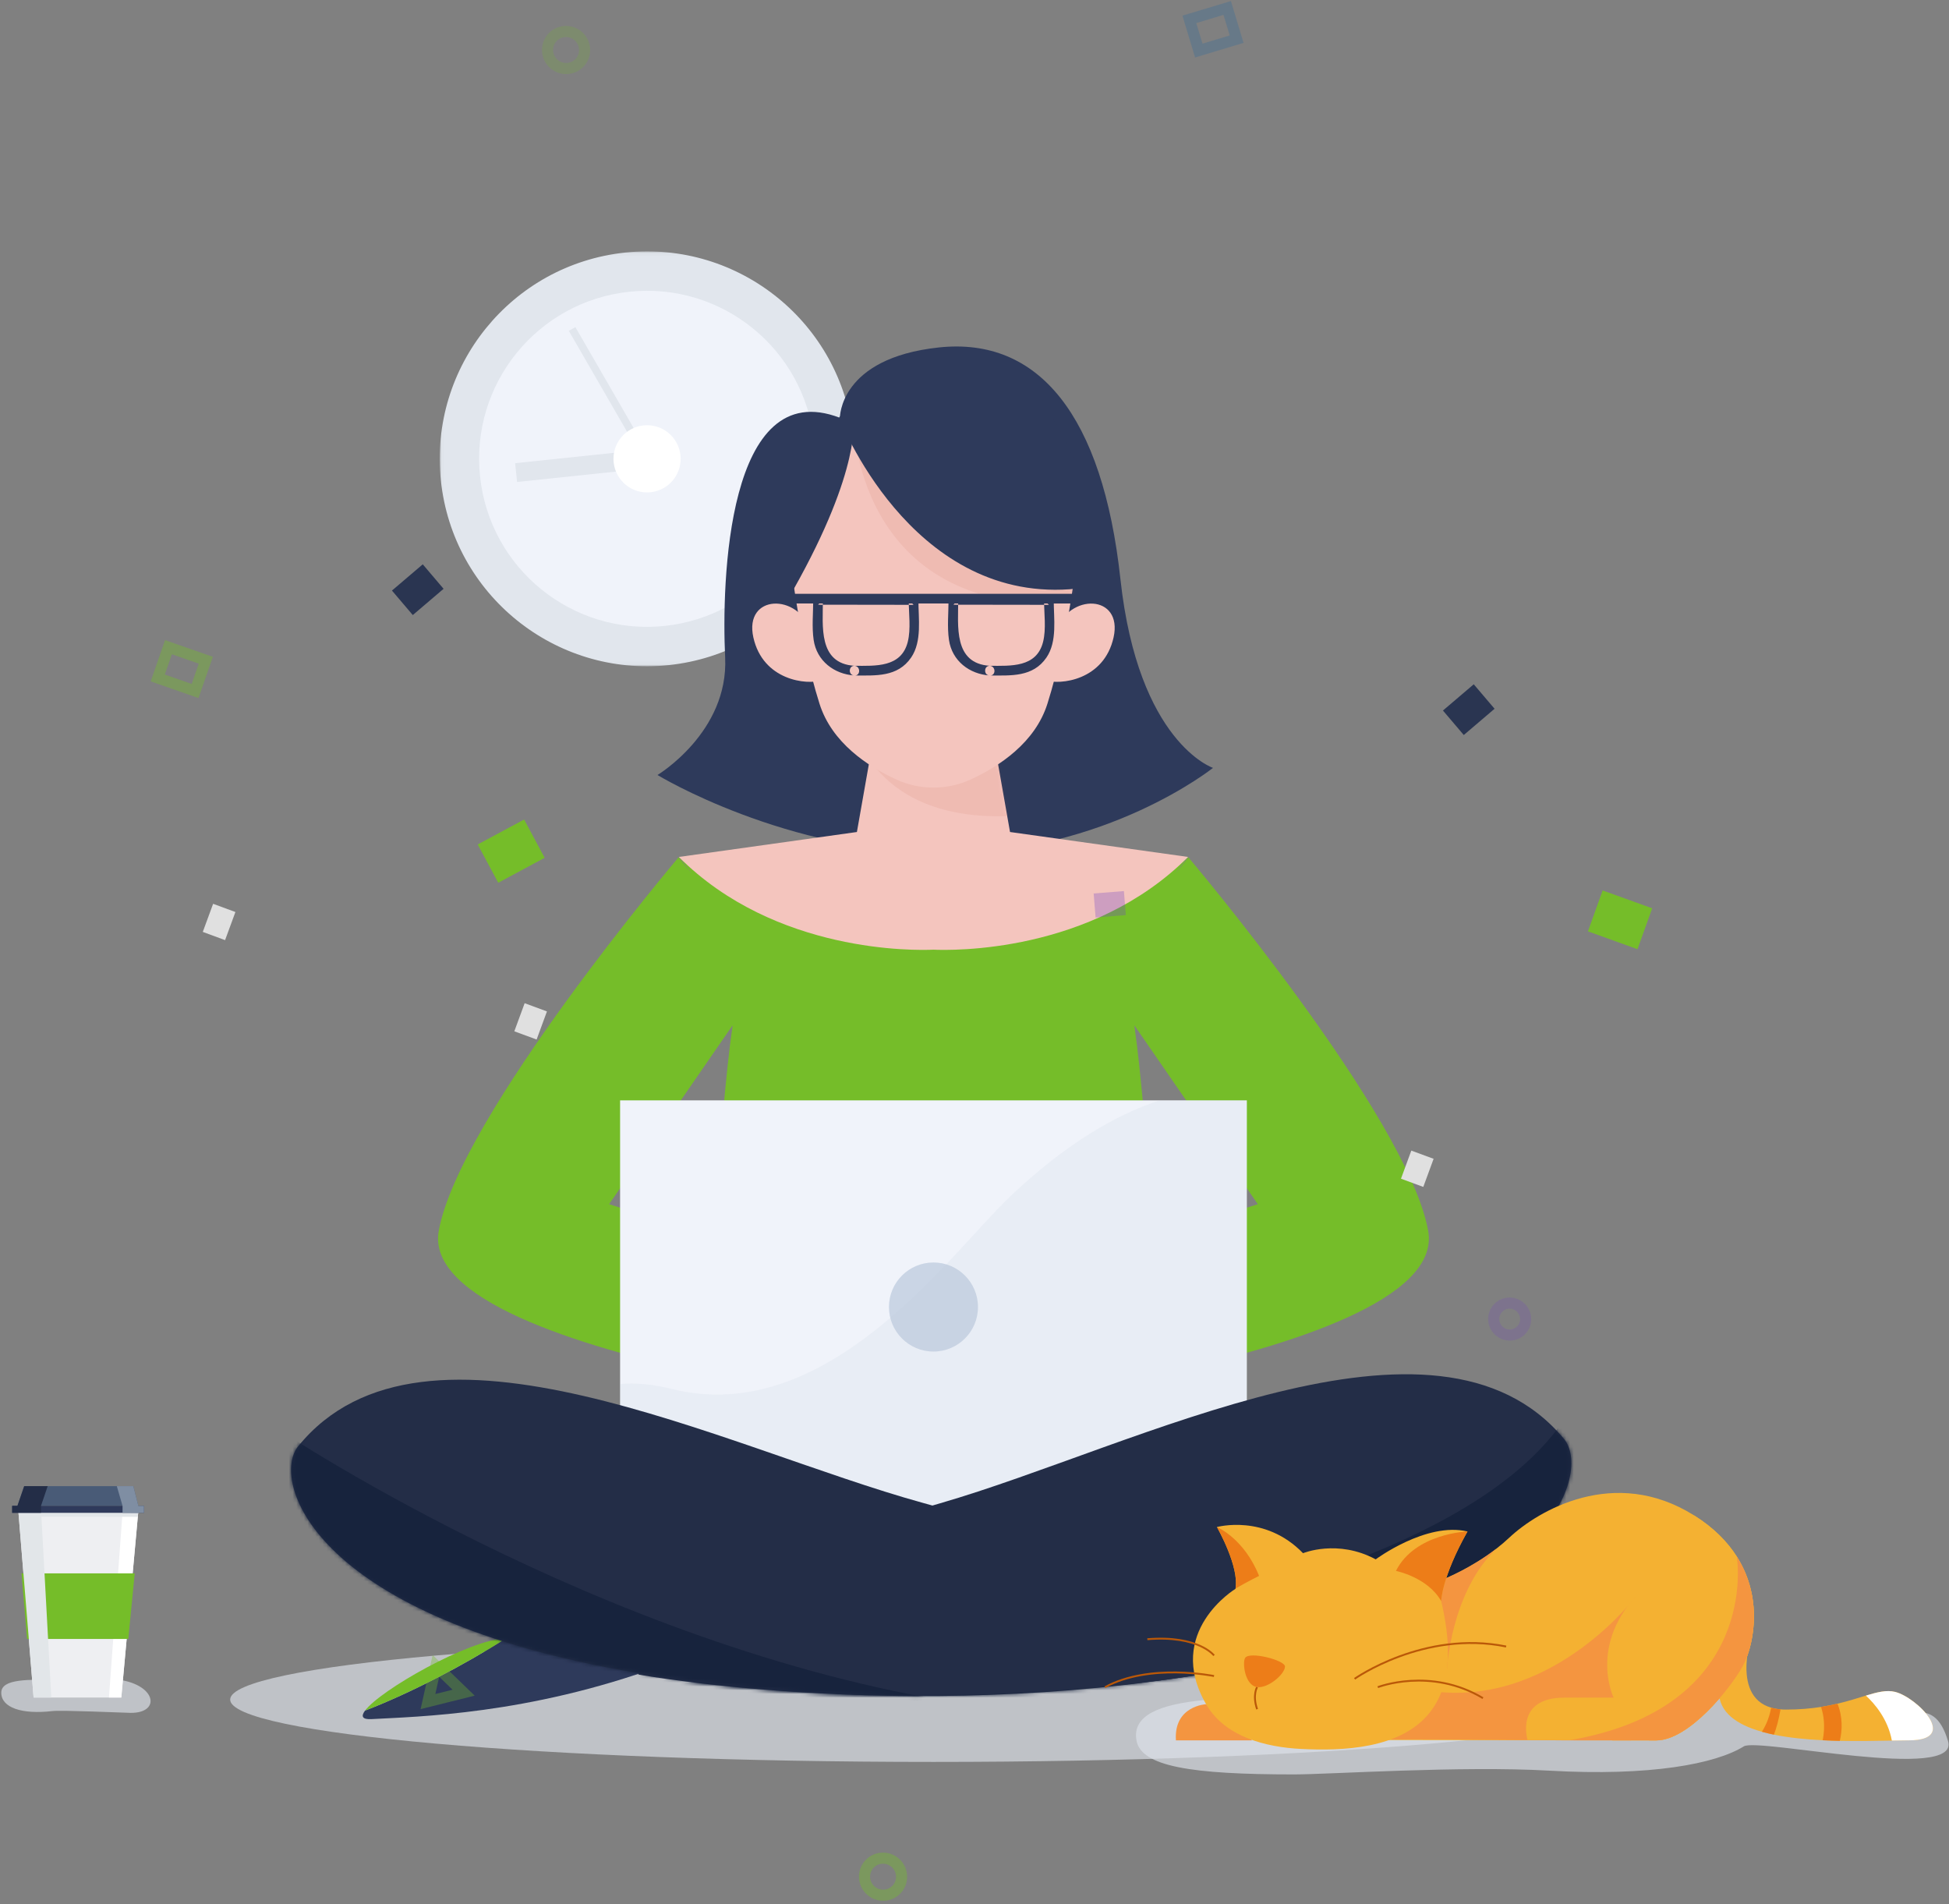 <?xml version="1.0" encoding="UTF-8"?>
<svg width="521px" height="509px" viewBox="0 0 521 509" version="1.1" xmlns="http://www.w3.org/2000/svg" xmlns:xlink="http://www.w3.org/1999/xlink">
    <rect x="0" y="0" width="521" height="509" fill="#808080" stroke="none"/>
    <!-- Generator: Sketch 55.2 (78181) - https://sketchapp.com -->
    <title>Group 6</title>
    <desc>Created with Sketch.</desc>
    <defs>
        <polygon id="path-1" points="0.031 0.06 110.883 0.06 110.883 110.956 0.031 110.956"></polygon>
        <path d="M68.751,0.082 L67.799,0.082 L53.52,0.082 L47.808,32.461 L0.212,39.128 C26.076,65.002 63.638,64.127 68.274,63.913 L68.274,63.913 C72.91,64.127 110.472,65.002 136.337,39.128 L136.337,39.128 L88.74,32.461 L83.029,0.082 L68.751,0.082 Z" id="path-3"></path>
        <path d="M0.468,35.319 C0.468,41.984 3.324,65.791 9.036,83.885 L9.036,83.885 C12.328,94.32 21.952,100.637 29.511,104.115 L29.511,104.115 C35.839,107.027 43.153,107.027 49.482,104.115 L49.482,104.115 C57.04,100.637 66.665,94.32 69.959,83.885 L69.959,83.885 C75.67,65.791 78.526,41.984 78.526,35.319 L78.526,35.319 C78.526,16.271 57.584,0.082 39.496,0.082 L39.496,0.082 C21.41,0.082 0.468,16.271 0.468,35.319" id="path-5"></path>
        <path d="M84.053,34.556 C28.533,50.612 0.266,65.121 0.266,65.121 L0.266,65.121 L3.53,80.326 C3.53,80.326 81.481,94.516 165.116,78.245 L165.116,78.245 C248.751,61.974 258.092,25.993 250.895,17.338 L250.895,17.338 C240.413,4.733 225.622,0.047 208.63,0.047 L208.63,0.047 C170.219,0.048 120.567,23.995 84.053,34.556 L84.053,34.556 Z" id="path-7"></path>
        <path d="M1.963,18.381 C-5.124,27.126 4.672,62.987 88.507,78.197 L88.507,78.197 C172.342,93.405 250.106,78.229 250.106,78.229 L250.106,78.229 L253.177,62.984 C253.177,62.984 224.729,48.834 169.01,33.483 L169.01,33.483 C132.743,23.491 83.442,0.549 45.197,0.549 L45.197,0.549 C27.704,0.549 12.524,5.347 1.963,18.381" id="path-9"></path>
    </defs>
    <g id="Page-1" stroke="none" stroke-width="1" fill="none" fill-rule="evenodd">
        <g id="Landing-Slide-1" transform="translate(-137, -7099)">
            <g id="Group-6" transform="translate(137, 7100)">
                <g id="Group-16" transform="translate(61.314, 66.129)">
                    <g id="Group-2" transform="translate(55.823, 0)">
                        <g id="Group-3" transform="translate(0.376, 0)">
                            <mask id="mask-2" fill="white">
                                <use xlink:href="#path-1"></use>
                            </mask>
                            <g id="Clip-2"></g>
                            <path d="M49.67,0.367 C80.111,-2.83 107.38,19.266 110.575,49.718 C113.771,80.172 91.685,107.452 61.243,110.649 C30.802,113.846 3.534,91.75 0.338,61.297 C-2.858,30.844 19.228,3.564 49.67,0.367" id="Fill-1" fill="#E1E6ED" mask="url(#mask-2)"></path>
                        </g>
                        <path d="M51.145,10.844 C75.802,8.254 97.889,26.151 100.479,50.819 C103.068,75.486 85.178,97.583 60.52,100.172 C35.862,102.762 13.775,84.865 11.187,60.197 C8.598,35.53 26.489,13.433 51.145,10.844" id="Fill-4" fill="#F0F3FA"></path>
                        <path d="M20.828,59.185 L55.832,55.508" id="Stroke-6" stroke="#E1E6ED" stroke-width="5.048"></path>
                        <path d="M55.832,55.508 L35.795,20.802" id="Stroke-8" stroke="#E1E6ED" stroke-width="2.019"></path>
                        <path d="M54.895,46.575 C59.827,46.058 64.244,49.637 64.762,54.57 C65.28,59.503 61.702,63.923 56.771,64.441 C51.839,64.959 47.421,61.379 46.903,56.446 C46.386,51.513 49.963,47.093 54.895,46.575" id="Fill-10" fill="#FFFFFF"></path>
                    </g>
                    <path d="M376.221,387.143 C376.221,396.347 292.048,403.808 188.216,403.808 C84.385,403.808 0.212,396.347 0.212,387.143 C0.212,377.939 84.385,370.477 188.216,370.477 C292.048,370.477 376.221,377.939 376.221,387.143" id="Fill-12" fill="#DDE2E9" opacity="0.674"></path>
                    <path d="M247.141,263.614 C245.458,240.761 243.567,218.221 242,207.632 C241.964,207.393 241.943,207.157 241.912,206.918 L274.92,254.73 L247.141,263.614 Z M101.514,254.73 L134.52,206.918 C134.488,207.157 134.468,207.393 134.433,207.632 C132.865,218.221 130.974,240.761 129.292,263.614 L101.514,254.73 Z M320.459,261.83 C314.864,231.094 256.351,162.019 256.351,162.019 L252.946,166.253 C254.88,163.471 256.279,161.922 256.279,161.922 L120.154,161.922 C120.154,161.922 121.552,163.471 123.488,166.253 L120.081,162.019 C120.081,162.019 61.569,231.094 55.974,261.83 C52.656,280.06 93.218,292.684 126.777,299.939 C125.653,317.078 124.914,329.528 124.914,329.528 L187.741,329.528 L188.693,329.528 L251.52,329.528 C251.52,329.528 250.779,317.078 249.656,299.939 C283.215,292.684 323.777,280.06 320.459,261.83 L320.459,261.83 Z" id="Fill-14" fill="#75BD29"></path>
                </g>
                <g id="Group-28" transform="translate(175.545, 91.055)">
                    <path d="M48.976,19.618 C48.976,19.618 48.759,3.672 75.413,0.815 C102.067,-2.042 119.202,18.909 123.961,62.715 C128.721,106.521 148.711,113.188 148.711,113.188 C148.711,113.188 120.154,136.043 77.317,136.043 C34.481,136.043 0.211,115.092 0.211,115.092 C0.211,115.092 19.25,103.664 18.298,83.666 C17.346,63.668 18.73,7.946 48.976,19.618" id="Fill-24" fill="#2E3A5B"></path>
                    <path d="M142.048,136.996 L94.452,130.329 L88.741,97.951 L74.462,97.951 L73.51,97.951 L59.231,97.951 L53.52,130.329 L5.923,136.996 C31.787,162.871 69.35,161.995 73.986,161.781 C78.622,161.995 116.184,162.871 142.048,136.996" id="Fill-26" fill="#F4C5BE"></path>
                </g>
                <g id="Group-31" transform="translate(181.256, 188.923)">
                    <mask id="mask-4" fill="white">
                        <use xlink:href="#path-3"></use>
                    </mask>
                    <g id="Clip-30"></g>
                    <path d="M47.332,4.844 C47.332,4.844 53.044,32.461 94.928,27.7 C126.198,24.146 92.072,-1.822 92.072,-1.822 L47.332,4.844 Z" id="Fill-29" fill="#C96A54" opacity="0.333" mask="url(#mask-4)"></path>
                </g>
                <path d="M249.531,103.298 C231.444,103.298 210.502,119.488 210.502,138.534 C210.502,145.2 213.358,169.008 219.069,187.101 C222.363,197.535 231.986,203.853 239.545,207.331 C245.872,210.243 253.188,210.243 259.515,207.331 C267.075,203.853 276.699,197.535 279.992,187.101 C285.704,169.008 288.56,145.2 288.56,138.534 C288.56,119.488 267.617,103.298 249.531,103.298" id="Fill-32" fill="#F4C5BE"></path>
                <g id="Group-36" transform="translate(210.034, 103.216)">
                    <mask id="mask-6" fill="white">
                        <use xlink:href="#path-5"></use>
                    </mask>
                    <g id="Clip-35"></g>
                    <path d="M18.079,7.701 C18.079,7.701 18.079,60.078 76.096,57.093 C124.662,54.594 18.079,7.701 18.079,7.701" id="Fill-34" fill="#C96A54" opacity="0.334" mask="url(#mask-6)"></path>
                </g>
                <path d="M224.307,110.603 C224.307,110.603 243.015,159.553 285.962,156.499 C310.93,154.723 275.708,101.394 275.708,101.394 L232.872,99.49 L224.307,110.603 Z" id="Fill-37" fill="#2E3A5B"></path>
                <path d="M228.112,110.917 C228.112,110.917 230.452,123.992 212.148,156.499 C193.843,189.006 208.122,120.44 208.122,120.44 L219.545,110.917 L228.112,110.917 Z" id="Fill-39" fill="#2E3A5B"></path>
                <polygon id="Fill-41" fill="#7A4CB6" points="170.046 421.369 328.065 421.369 328.065 361.374 170.046 361.374"></polygon>
                <polygon id="Fill-60" fill="#F0F3FA" points="165.762 403.58 333.3 403.58 333.3 293.113 165.762 293.113"></polygon>
                <path d="M261.43,348.346 C261.43,354.921 256.102,360.25 249.531,360.25 C242.959,360.25 237.632,354.921 237.632,348.346 C237.632,341.772 242.959,336.442 249.531,336.442 C256.102,336.442 261.43,341.772 261.43,348.346" id="Fill-61" fill="#CAD5E5"></path>
                <path d="M179.564,370.249 C174.245,368.919 169.681,368.56 165.762,368.941 L165.762,403.58 L333.3,403.58 L333.3,293.112 L310.024,293.112 C298.523,296.852 285.089,304.521 269.997,318.825 C254.329,333.673 221.449,380.724 179.564,370.249" id="Fill-62" fill="#BEC9DA" opacity="0.146" style="mix-blend-mode: multiply;"></path>
                <path d="M279.32,180.805 C283.375,182.183 295.126,180.873 297.679,169.361 C300.232,157.851 285.726,157.313 282.123,167.912 C278.075,179.818 279.32,180.805 279.32,180.805" id="Fill-63" fill="#F4C5BE"></path>
                <path d="M219.74,180.805 C215.685,182.183 203.935,180.873 201.382,169.361 C198.829,157.851 213.335,157.313 216.939,167.912 C220.986,179.818 219.74,180.805 219.74,180.805" id="Fill-64" fill="#F4C5BE"></path>
                <path d="M172.377,429.817 C172.65,429.571 161.034,436.526 148.483,429.136 C148.04,428.876 147.58,428.694 147.115,428.551 C144.111,430.954 140.506,433.511 136.526,436.096 C137.095,436.607 137.534,436.976 137.584,436.936 C136.947,436.811 136.211,436.78 135.398,436.822 C123.944,444.143 109.65,451.573 97.58,456.222 C96.455,457.73 96.802,458.634 99.302,458.495 C111.689,457.807 141.036,457.282 176.504,444.356 C172.659,440.249 171.727,435.175 172.377,429.817" id="Fill-65" fill="#2E3A5B"></path>
                <path d="M97.58,456.222 C109.651,451.572 123.944,444.143 135.399,436.822 C125.03,437.37 101.653,450.76 97.58,456.222" id="Fill-66" fill="#75BD29"></path>
                <path d="M133.617,433.342 C133.733,433.467 135.389,435.071 136.527,436.096 C140.506,433.512 144.111,430.955 147.115,428.551 C142.653,427.174 137.3,430.831 133.617,433.342" id="Fill-67" fill="#9560D9"></path>
                <path d="M418.092,383.61 C425.29,392.264 415.948,428.247 332.313,444.517 C248.678,460.787 170.727,446.598 170.727,446.598 L167.463,431.393 C167.463,431.393 195.73,416.884 251.249,400.828 C303.918,385.596 383.916,342.511 418.092,383.61" id="Fill-68" fill="#232D47"></path>
                <g id="Group-72" transform="translate(167.197, 366.272)">
                    <mask id="mask-8" fill="white">
                        <use xlink:href="#path-7"></use>
                    </mask>
                    <g id="Clip-71"></g>
                    <path d="M9.165,82.824 C9.165,82.824 214.982,74.63 252.87,9.069 C290.755,-56.491 269.253,97.166 269.253,97.166 L107.467,123.799 L9.165,82.824 Z" id="Fill-70" fill="#17233D" mask="url(#mask-8)"></path>
                </g>
                <g id="Group-81" transform="translate(77.717, 367.224)">
                    <path d="M285.295,68.054 C284.482,68.022 283.747,68.064 283.112,68.195 C283.161,68.235 283.598,67.861 284.16,67.342 C280.147,64.809 276.51,62.298 273.476,59.932 C273.013,60.082 272.555,60.268 272.114,60.535 C259.658,68.083 247.955,61.276 248.231,61.519 C248.949,66.868 248.082,71.954 244.289,76.109 C279.919,88.584 309.27,88.736 321.664,89.268 C324.166,89.375 324.501,88.468 323.357,86.973 C311.23,82.478 296.843,75.229 285.295,68.054" id="Fill-73" fill="#2E3A5B"></path>
                    <path d="M285.295,68.054 C296.843,75.229 311.23,82.478 323.357,86.973 C319.215,81.564 295.67,68.47 285.295,68.054" id="Fill-75" fill="#9560D9"></path>
                    <path d="M287.033,64.553 C283.319,62.087 277.92,58.5 273.476,59.931 C276.51,62.298 280.148,64.809 284.159,67.342 C285.283,66.304 286.919,64.678 287.033,64.553" id="Fill-77" fill="#9560D9"></path>
                    <path d="M1.963,18.381 C-5.124,27.126 4.673,62.986 88.507,78.197 C172.341,93.406 250.106,78.229 250.106,78.229 L253.177,62.983 C253.177,62.983 224.729,48.834 169.01,33.483 C116.154,18.92 35.617,-23.148 1.963,18.381" id="Fill-79" fill="#232D47"></path>
                </g>
                <g id="Group-84" transform="translate(77.717, 367.224)">
                    <mask id="mask-10" fill="white">
                        <use xlink:href="#path-9"></use>
                    </mask>
                    <g id="Clip-83"></g>
                    <path d="M-5.798,12.215 C-5.798,12.215 -5.064,12.715 -3.653,13.634 C11.831,23.734 108.649,84.434 207.186,90.067 C314.702,96.214 48.472,111.579 48.472,111.579 L-18.086,54.214" id="Fill-82" fill="#17233D" mask="url(#mask-10)"></path>
                </g>
                <g id="Group-95" transform="translate(210.677, 157.497)" fill="#2E3A5B">
                    <path d="M17.74,22.049 C23.375,22.057 29.282,22.538 32.889,17.245 C35.829,12.931 34.826,6.81 34.829,1.872 C34.829,1.172 34.236,0.579 33.536,0.578 C25.025,0.566 16.515,0.554 8.005,0.542 C7.305,0.541 6.712,1.136 6.711,1.836 C6.71,5.337 6.317,9.074 6.825,12.55 C7.643,18.144 12.292,21.702 17.74,22.049 C19.403,22.155 19.397,19.566 17.74,19.462 C7.972,18.841 9.293,8.823 9.299,1.836 C8.868,2.268 8.437,2.699 8.005,3.13 C16.515,3.142 25.025,3.154 33.536,3.166 C33.105,2.734 32.674,2.304 32.242,1.872 C32.239,5.426 32.856,9.594 31.98,13.076 C30.241,19.988 23.303,19.469 17.74,19.462 C16.076,19.459 16.074,22.047 17.74,22.049" id="Fill-85"></path>
                    <path d="M53.913,22.049 C59.548,22.057 65.455,22.538 69.062,17.245 C72.002,12.931 70.999,6.81 71.002,1.872 C71.002,1.172 70.409,0.579 69.709,0.578 C61.199,0.566 52.688,0.554 44.178,0.542 C43.478,0.541 42.885,1.136 42.884,1.836 C42.883,5.337 42.49,9.074 42.998,12.55 C43.816,18.144 48.465,21.702 53.913,22.049 C55.576,22.155 55.57,19.566 53.913,19.462 C44.145,18.841 45.466,8.823 45.472,1.836 C45.041,2.268 44.61,2.699 44.178,3.13 C52.688,3.142 61.199,3.154 69.709,3.166 C69.278,2.734 68.847,2.304 68.415,1.872 C68.412,5.426 69.029,9.594 68.153,13.076 C66.414,19.988 59.476,19.469 53.913,19.462 C52.249,19.459 52.247,22.047 53.913,22.049" id="Fill-87"></path>
                    <path d="M1.729,2.805 L75.979,2.805 C77.643,2.805 77.646,0.218 75.979,0.218 L1.729,0.218 C0.064,0.218 0.061,2.805 1.729,2.805" id="Fill-89"></path>
                </g>
                <polygon id="Fill-28" fill="#2A3551" transform="translate(111.677, 156.615) rotate(133) translate(-111.677, -156.615) " points="116.554 161.501 105.809 160.265 106.8 151.729 117.545 152.965"></polygon>
                <polygon id="Fill-28" fill="#2A3551" transform="translate(392.624, 188.681) rotate(133) translate(-392.624, -188.681) " points="397.501 193.567 386.756 192.331 387.747 183.796 398.491 185.031"></polygon>
                <polygon id="Fill-30" fill="#E0E0E0" transform="translate(58.569, 245.428) rotate(133) translate(-58.569, -245.428) " points="63.487 246.805 56.11 249.908 53.651 244.052 61.029 240.948"></polygon>
                <polygon id="Fill-30" fill="#E0E0E0" transform="translate(141.847, 271.997) rotate(133) translate(-141.847, -271.997) " points="146.765 273.374 139.387 276.478 136.929 270.621 144.306 267.517"></polygon>
                <polygon id="Fill-30" fill="#E0E0E0" transform="translate(378.867, 311.393) rotate(133) translate(-378.867, -311.393) " points="383.784 312.77 376.407 315.873 373.949 310.017 381.326 306.913"></polygon>
                <polygon id="Fill-36" fill="#75BD29" transform="translate(136.648, 226.497) rotate(133) translate(-136.648, -226.497) " points="141.443 234.258 128.109 229.731 131.853 218.736 145.187 223.263"></polygon>
                <polygon id="Fill-36" fill="#75BD29" transform="translate(433.069, 244.857) rotate(181) translate(-433.069, -244.857) " points="437.866 252.625 424.537 248.088 428.272 237.088 441.601 241.626"></polygon>
                <g id="Group-33" transform="translate(0, 395.577)">
                    <path d="M30.587,52.248 C41.853,53.27 43.258,61.372 34.861,61.247 C32.906,61.217 16.474,60.483 14.065,60.763 C5.749,61.731 0.384,59.822 0.337,55.907 C0.292,51.991 7.883,52.428 15.031,52.344 C22.18,52.261 29.058,52.109 30.587,52.248" id="Fill-148" fill="#DDE2E9" opacity="0.674"></path>
                    <polygon id="Fill-185" fill="#EEEFF2" points="36.985 7.247 36.938 7.779 36.929 7.836 36.836 8.855 36.761 9.705 35.463 23.964 33.858 41.494 32.429 57.155 8.98 57.155 7.7 41.494 6.263 23.964 4.937 7.779 4.891 7.247"></polygon>
                    <polygon id="Fill-186" fill="#FFFFFF" points="36.939 7.78 36.929 7.835 36.836 8.855 36.762 9.705 35.464 23.963 33.858 41.494 32.429 57.155 29.125 57.155 30.273 41.494 31.561 23.963 32.672 8.846 32.756 7.78"></polygon>
                    <polygon id="Fill-190" fill="#75BD29" points="36.014 23.964 34.296 41.494 7.224 41.494 5.75 23.964"></polygon>
                    <polygon id="Fill-187" fill="#E2E6E9" style="mix-blend-mode: multiply;" points="36.985 7.247 36.938 7.779 36.929 7.836 36.836 8.855 32.672 8.845 11.07 8.808 11.901 23.964 12.853 41.494 13.712 57.155 8.98 57.155 7.7 41.494 6.263 23.964 4.937 7.779 4.891 7.247"></polygon>
                    <polygon id="Fill-188" fill="#495B77" points="36.985 5.909 4.657 5.909 6.468 0.645 35.641 0.645"></polygon>
                    <polygon id="Fill-189" fill="#2F3A5B" points="3.257 7.779 38.498 7.779 38.498 5.909 3.257 5.909"></polygon>
                    <polygon id="Fill-191" fill="#232D47" points="12.75 0.646 10.959 5.91 10.959 7.78 3.257 7.78 3.257 5.91 4.657 5.91 6.468 0.646"></polygon>
                    <polygon id="Fill-192" fill="#7F8EA3" points="38.497 5.909 38.497 7.78 36.938 7.78 36.929 7.835 32.756 7.78 32.756 5.909 31.225 0.645 35.641 0.645 36.985 5.909"></polygon>
                </g>
                <polygon id="Fill-28" fill="#7344C7" opacity="0.3" transform="translate(296.655, 240.706) scale(-1, 1) rotate(-2) translate(-296.655, -240.706) " points="300.314 244.372 292.254 243.443 292.996 237.04 301.056 237.968"></polygon>
                <polygon id="Fill-36" stroke="#065FAD" stroke-width="2.97" opacity="0.2" transform="translate(324.256, 6.823) scale(-1, 1) rotate(-2) translate(-324.256, -6.823) " points="327.855 12.645 317.851 9.248 320.658 1 330.662 4.398"></polygon>
                <polygon id="Fill-36" stroke="#75BD29" stroke-width="2.97" opacity="0.391" transform="translate(48.594, 177.84) scale(-1, 1) rotate(-38) translate(-48.594, -177.84) " points="52.195 183.662 42.187 180.262 44.993 172.018 55.001 175.418"></polygon>
                <ellipse id="Oval" stroke="#75BD29" stroke-width="2.97" opacity="0.391" transform="translate(236.055, 500.616) scale(-1, 1) rotate(-135) translate(-236.055, -500.616) " cx="236.055" cy="500.616" rx="4.944" ry="4.965"></ellipse>
                <ellipse id="Oval" stroke="#75BD29" stroke-width="2.97" opacity="0.2" transform="translate(151.321, 12.366) scale(-1, 1) rotate(-135) translate(-151.321, -12.366) " cx="151.321" cy="12.366" rx="4.944" ry="4.965"></ellipse>
                <ellipse id="Oval" stroke="#7344C7" stroke-width="2.97" opacity="0.2" transform="translate(403.564, 351.57) scale(-1, 1) rotate(-135) translate(-403.564, -351.57) " cx="403.564" cy="351.57" rx="4.257" ry="4.278"></ellipse>
                <polygon id="Triangle" stroke="#75BD29" stroke-width="2.97" opacity="0.342" transform="translate(117.339, 450.847) scale(-1, 1) rotate(-224) translate(-117.339, -450.847) " points="117.284 446.683 122.493 455.012 112.186 455.012"></polygon>
                <g id="Group-95" transform="translate(294.753, 397.891)">
                    <path d="M129.502,45.05 C147.553,44.93 168.091,61.45 199.788,61.15 C214.098,61.015 221.958,53.11 225.985,66.46 C229.33,77.546 175.167,65.533 171.395,67.887 C163.883,72.575 146.346,75.923 119.437,74.384 C95.787,73.031 60.492,75.389 51.161,75.389 C23.651,75.389 10.313,73.273 9.05,66.315 C6.571,52.653 39.838,54.997 67.348,54.997 C94.857,54.997 123.615,45.089 129.502,45.05" id="Fill-42" fill="#DDE2E9" opacity="0.674"></path>
                    <path d="M215.568,66.279 C214.241,66.283 212.691,66.308 210.974,66.345 C207.001,66.415 202.131,66.522 197.062,66.415 C195.549,66.382 194.019,66.333 192.49,66.254 C187.979,66.032 183.468,65.588 179.437,64.758 C178.329,64.531 177.258,64.277 176.237,63.985 C169.485,62.089 164.714,58.788 164.714,53.122 L173.917,36.713 C173.917,36.713 167.53,54.286 178.705,57.542 C179.457,57.76 180.293,57.916 181.215,57.994 C181.686,58.035 182.182,58.056 182.699,58.056 C186.226,58.056 189.306,57.776 192.035,57.348 C193.614,57.102 195.078,56.802 196.434,56.481 C199.41,55.782 201.883,54.968 204.033,54.318 C207.146,53.368 209.577,52.764 211.847,53.328 C217.635,54.767 229.212,66.258 215.568,66.279" id="Fill-44" fill="#F4B132"></path>
                    <path d="M27.657,56.619 C27.657,56.619 18.975,57.03 19.595,66.281 L39.984,66.281" id="Fill-46" fill="#F49540"></path>
                    <path d="M171.123,46.441 C167.815,52.403 156.714,66.295 147.97,66.295 C147.312,66.295 146.357,66.295 145.179,66.291 C136.054,66.275 73.549,66.193 73.549,66.193 L83.803,41.729 L91.646,23.016 C91.654,22.951 98.542,20.274 105.327,14.983 L105.335,14.975 C106.468,14.095 107.597,13.137 108.693,12.109 C116.341,4.913 136.807,-7.216 158.099,6.147 C179.392,19.51 174.431,40.479 171.123,46.441" id="Fill-48" fill="#F4B132"></path>
                    <path d="M142.442,27.939 C142.442,27.939 121.355,55.919 90.527,53.408 C59.699,50.898 66.728,66.863 67.348,66.281 C67.968,65.699 122.75,66.281 122.75,66.281 L141.148,66.297 L142.442,27.939 Z" id="Fill-50" fill="#F49540"></path>
                    <path d="M171.123,46.441 C167.815,52.403 156.714,66.295 147.97,66.295 C147.312,66.295 146.357,66.295 145.179,66.291 C142.64,66.287 139.072,66.279 135.24,66.262 C125.296,66.234 113.588,66.193 113.588,66.193 C113.588,66.193 110.139,54.869 123.369,54.869 L136.6,54.869 C136.6,54.869 128.947,39.246 145.902,24.444 L158.099,6.147 C163.342,9.436 166.992,13.186 169.469,17.063 L169.469,17.067 C169.473,17.071 169.473,17.071 169.473,17.076 C177.047,28.933 173.616,41.947 171.123,46.441" id="Fill-52" fill="#F4B132"></path>
                    <path d="M105.327,14.983 C93.089,26.623 92.064,47.119 92.064,47.119 L83.803,41.729 L91.646,23.017 C91.654,22.951 98.543,20.275 105.327,14.983" id="Fill-54" fill="#F49540"></path>
                    <path d="M90.501,29.069 C92.766,38.682 94.015,50.642 87.387,58.915 C79.656,68.569 64.264,69.141 53.051,68.578 C43.612,68.1 32.709,65.366 27.657,56.621 C16.494,37.292 35.512,25.78 35.512,25.78 C35.516,25.755 35.521,25.727 35.525,25.702 C36.55,19.802 30.704,9.535 30.555,9.272 L30.551,9.267 C30.551,9.267 43.368,5.703 53.568,16.258 C53.568,16.258 62.8,12.417 73,17.902 C73,17.902 86.503,7.845 97.529,10.448 C90.604,22.733 90.501,29.069 90.501,29.069" id="Fill-56" fill="#F4B132"></path>
                    <path d="M41.293,52.039 C41.293,52.039 39.984,54.187 41.293,57.955" id="Stroke-58" stroke="#BA5808" stroke-width="0.5"></path>
                    <path d="M67.348,49.835 C67.348,49.835 85.905,36.713 107.865,41.2" id="Stroke-60" stroke="#BA5808" stroke-width="0.5"></path>
                    <path d="M73.549,52.066 C73.549,52.066 87.607,46.58 101.664,54.997" id="Stroke-62" stroke="#BA5808" stroke-width="0.5"></path>
                    <path d="M29.774,43.59 C29.774,43.59 25.59,38.12 11.946,39.249" id="Stroke-64" stroke="#BA5808" stroke-width="0.5"></path>
                    <path d="M29.774,49.09 C29.774,49.09 12.604,45.537 0.615,52.066" id="Stroke-66" stroke="#BA5808" stroke-width="0.5"></path>
                    <path d="M38.062,44.293 C37.324,45.669 38.062,51.616 41.293,52.039 C44.271,52.429 48.743,48.533 48.743,46.546 C48.743,44.832 39.096,42.365 38.062,44.293" id="Fill-68" fill="#ED7D18"></path>
                    <path d="M35.525,25.702 C36.55,19.802 30.704,9.535 30.555,9.272 C30.775,9.362 37.848,12.405 41.817,22.322 C41.817,22.322 38.812,23.802 35.525,25.702" id="Fill-70" fill="#ED7D18"></path>
                    <path d="M97.529,10.448 C90.604,22.733 90.501,29.069 90.501,29.069 C86.904,22.684 78.408,20.986 78.408,20.986 C83.472,10.912 97.529,10.448 97.529,10.448" id="Fill-72" fill="#ED7D18"></path>
                    <path d="M181.215,57.994 C180.706,60.909 180.082,63.105 179.437,64.758 C178.329,64.532 177.258,64.277 176.237,63.985 C177.61,61.802 178.345,59.565 178.705,57.542 C179.457,57.76 180.293,57.916 181.215,57.994" id="Fill-74" fill="#ED7D18"></path>
                    <path d="M197.062,66.415 C195.549,66.382 194.019,66.333 192.489,66.254 C193.197,62.525 192.775,59.552 192.035,57.349 C193.614,57.102 195.078,56.802 196.434,56.481 C197.889,60.079 197.719,63.594 197.062,66.415" id="Fill-76" fill="#ED7D18"></path>
                    <path d="M215.568,66.279 C214.241,66.283 212.691,66.308 210.974,66.345 C209.908,60.556 206.336,56.444 204.033,54.318 C207.146,53.368 209.577,52.764 211.847,53.328 C217.635,54.767 229.212,66.258 215.568,66.279" id="Fill-78" fill="#FFFFFF"></path>
                    <path d="M171.123,46.441 C167.815,52.403 156.714,66.295 147.97,66.295 C147.312,66.295 146.357,66.295 145.179,66.291 C142.64,66.287 128.718,66.247 124.886,66.23 C175.601,57.542 169.758,17.791 169.473,17.076 C177.047,28.933 173.616,41.947 171.123,46.441" id="Fill-80" fill="#F49540"></path>
                </g>
            </g>
        </g>
    </g>
</svg>